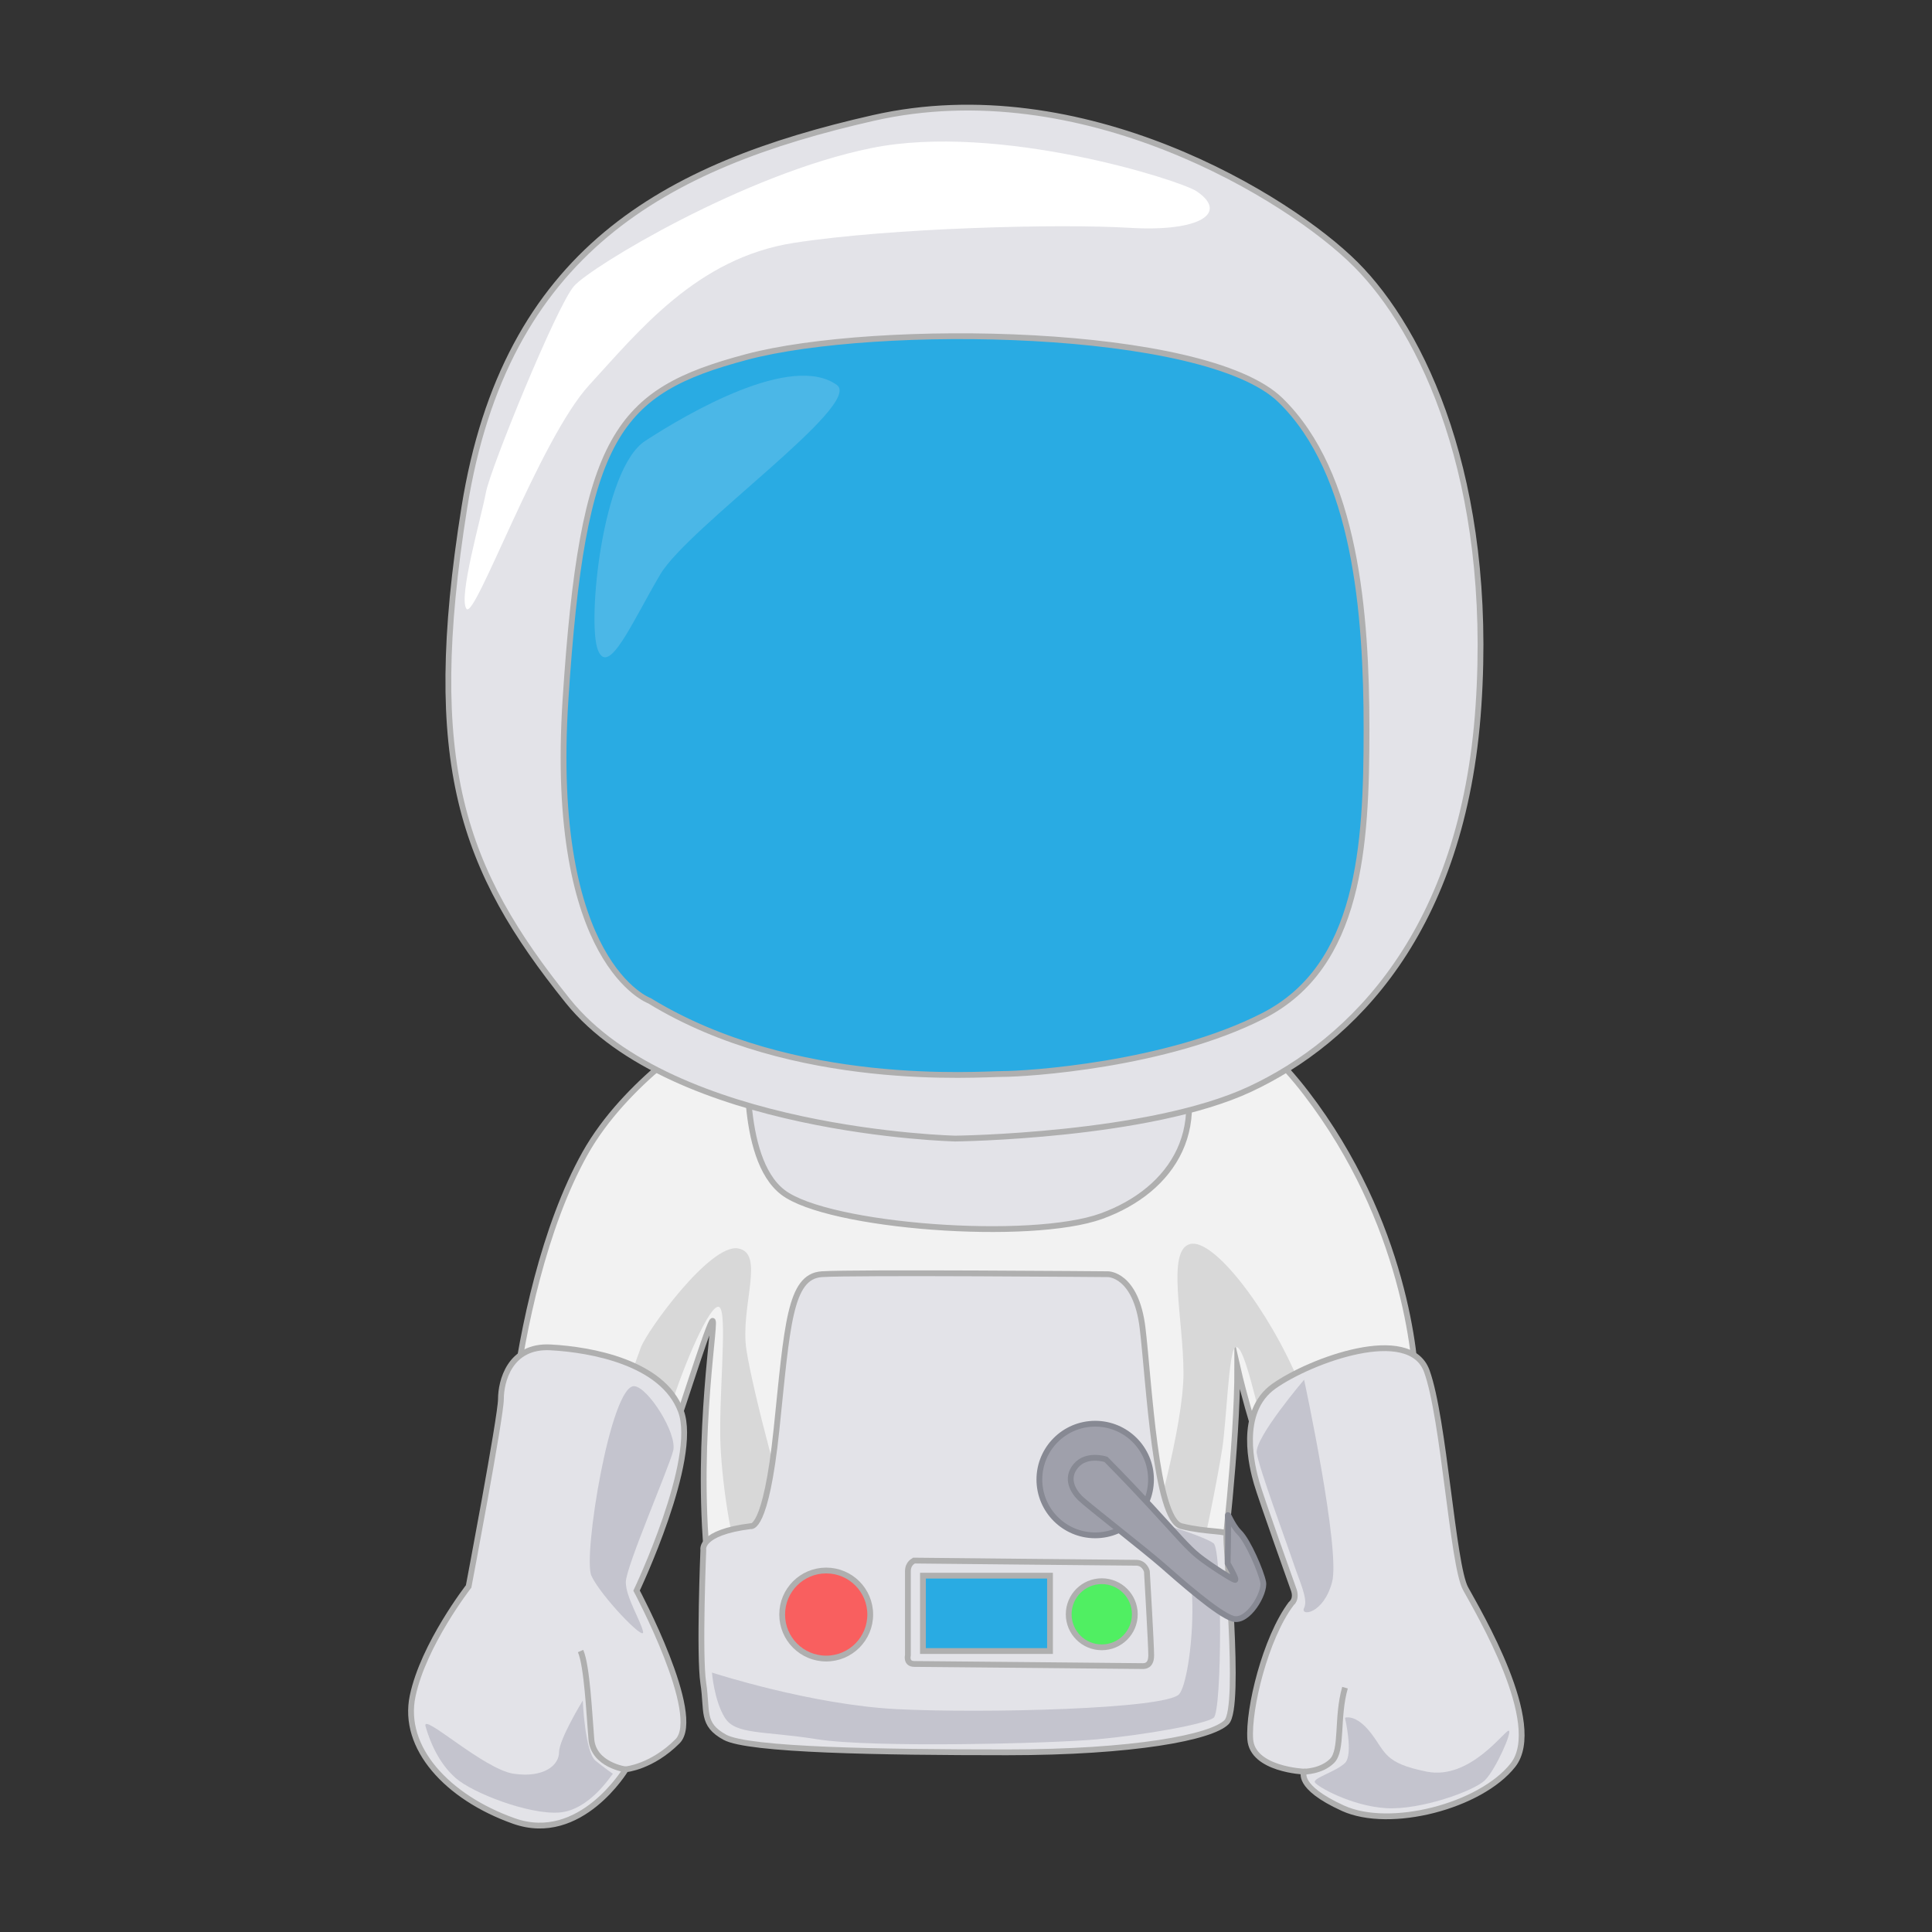 <svg id="Layer_2" data-name="Layer 2" xmlns="http://www.w3.org/2000/svg" viewBox="0 0 1000 1000"><rect x="0" y="0" width="1000" height="1000" fill="#333333" stroke="none"/><defs><style>.cls-1{fill:#f2f2f2;}.cls-1,.cls-2,.cls-5,.cls-6,.cls-7{stroke:#afafaf;}.cls-1,.cls-2,.cls-5,.cls-6,.cls-7,.cls-8{stroke-miterlimit:10;stroke-width:3px;}.cls-2{fill:#e3e3e8;}.cls-3{fill:#d8d8d8;}.cls-4{fill:#c4c4ce;}.cls-5{fill:#f95f5f;}.cls-6{fill:#29abe3;}.cls-7{fill:#50ef62;}.cls-8{fill:#9fa0ab;stroke:#878993;}.cls-9{fill:#fff;}.cls-10{fill:#4bb7e7;}</style></defs><title>astronaut</title><path class="cls-1" d="M366.27,533.6s-42.35,25.63-63.53,63.52-32.32,91.39-36.77,127,76.9,30.1,80.24,23.41,19-58,22.29-63.53-8.92,58-2.23,124.83,266.36,3.34,266.36,3.34,7.81-63.53,7.81-104.76c0,0,7.8,34.55,20.06,64.64s72.44-39,72.44-53.5-5.57-85.81-56.84-152.68-99.19-46.81-99.19-46.81Z"/><path class="cls-2" d="M387.45,540.28s-5.58,59.07,17.83,76.9,128.16,25.64,164.94,12.26,59.07-46.81,35.67-92.5S387.45,540.28,387.45,540.28Z"/><path class="cls-3" d="M410.85,792.16c-3.34-5.57-21.18-71.33-24.52-93.62s10-50.15-4.46-52.38-46.81,42.35-50.15,51.27-16.72,46.81-14.49,49,23.41,1.12,31.21-22.29,21.17-53.49,24.52-46.8-1.12,47.92,0,71.32,6.68,56.84,11.14,60.19S410.85,792.16,410.85,792.16Z"/><path class="cls-3" d="M595.86,795.5s16.71-56.84,16.71-84.7-8.91-63.53,3.35-66.87,41.23,34.55,56.84,72.44,21.17,69.1,20.06,70.22-30.09-10-37.9-42.35-12.25-49-15.6-46.81-4.46,37.89-6.69,52.38-10,53.49-11.14,54.61S595.86,795.5,595.86,795.5Z"/><path class="cls-2" d="M388.56,789.93s7.8,3.34,13.37-50.15,6.69-79.13,23.41-80.25,148.23,0,148.23,0,14.48,0,17.83,27.87,6.69,99.19,20.06,102.53,24.52,2.23,23.4,4.46,7.81,89.16,0,97S586.94,907,521.19,907s-133.74-1.11-146-7.8-8.92-13.37-11.15-27.86,0-69.1,0-69.1S361.81,793.27,388.56,789.93Z"/><path class="cls-2" d="M669.41,822.25s-16.71-46.81-18.94-54.61-10-36.78,8.91-50.15,70.22-32.32,79.13-7.8S751.89,810,758.57,822.25s41.24,70.21,24.52,91.39-63.52,33.43-88,22.29S675,917,675,917s-26.75-1.11-27.87-16.72,7.8-52.38,21.18-70.21C668.3,830.05,671.64,827.82,669.41,822.25Z"/><path class="cls-2" d="M242.56,821.14s16.72-88,16.72-97,4.46-27.86,25.63-26.74,58.1,7.85,67.5,32.9-22.92,93-22.92,93,34.55,64.65,21.18,78-26.75,14.49-26.75,14.49-23.41,39-57.95,26.75-58-37.9-52.39-64.65S242.56,821.14,242.56,821.14Z"/><path class="cls-4" d="M604.77,789.93c-1.39-.74,19,5.57,23.41,8.92s4.45,86.93,0,90.27S592.51,898,568,900.26s-117,4.46-144.88,0-42.35-2.22-47.92-11.14-6.69-23.4-6.69-23.4,51.27,16.71,95.85,18.94,139.31,0,146-7.8S623.72,800,604.77,789.93Z"/><circle class="cls-5" cx="427.64" cy="835.68" r="22.79"/><path class="cls-2" d="M469.92,813.33V856.8s-1.12,4.46,3.34,4.46,117,1.11,118.14,1.11,4.46,0,4.46-5.57-2.23-43.47-2.23-43.47-1.12-4.45-5.58-4.45-114.79-1.12-114.79-1.12S469.92,808.88,469.92,813.33Z"/><rect class="cls-6" x="477.72" y="815.56" width="65.76" height="39.01"/><circle class="cls-7" cx="570.27" cy="835.54" r="17.11"/><circle class="cls-8" cx="566.87" cy="765.8" r="28.89"/><path class="cls-8" d="M572.45,755.38s-10-3.34-15.6,3.34-1.12,13.38,2.23,16.72,33.43,26.75,42.35,34.55,29,25.63,36.78,27.86,16.71-13.37,15.6-18.94-7.8-21.18-12.26-25.64-6.36-11.73-6-8.09-.11,24-.11,24,5,8.59,3.84,8.59S626,810,620.38,805.53s-11.15-11.14-24.52-25.63S572.45,755.38,572.45,755.38Z"/><path class="cls-2" d="M494.44,589.32S348.44,586,293.83,518s-74.67-122.59-53.5-255.22S344,85.57,452.09,61.05s215.09,41.24,249.64,75.79,71.33,111.44,63.53,228.47S699.5,539.17,647.12,563.69,494.44,589.32,494.44,589.32Z"/><path class="cls-6" d="M336.18,518s-52.38-18.94-43.47-156,26.75-159.37,93.62-177.2,237.39-15.6,276.4,22.29,44.58,110.33,44.58,170.52S704,500.16,653.81,525.79,531.22,555.89,519,555.89,410.85,563.69,336.18,518Z"/><path class="cls-9" d="M619.26,98.94c-8.4-5.6-102.53-35.66-168.29-22.29S306.09,138,297.17,148s-43.46,94.73-45.69,107-14.49,54.61-10,60.18,37.89-88,63.52-115.9,55.73-65.76,105.88-73.56,137.08-10,173.86-7.8S636,110.09,619.26,98.94Z"/><path class="cls-10" d="M433.14,199.25c13.87,9.91-76.9,73.55-91.39,98.07s-26.75,53.5-32.32,39,2.23-93.62,24.52-108.11S409.74,182.53,433.14,199.25Z"/><path class="cls-2" d="M675,917s8.91,0,14.48-5.57,2.23-22.29,6.69-37.89"/><path class="cls-2" d="M323.92,915.87s-16.72-2.23-17.83-15.61-2.23-37.89-5.58-45.69"/><path class="cls-4" d="M317.23,918.1c-1.11,1.11-12.26,18.94-27.86,20.06s-44.58-10-53.5-17.83-13.37-19-15.6-26.75,30.09,22.29,45.7,24.52,23.4-4.46,23.4-11.15,12.26-26.75,12.26-26.75,1.11,26.75,6.69,31.21S317.23,918.1,317.23,918.1Z"/><path class="cls-4" d="M696.16,889.12s4.46,19,0,23.4-16.72,7.81-15.6,10,18.94,12.26,36.78,13.38S763,927,768.6,921.44s14.49-25.63,12.26-25.63S760.8,921.44,738.51,917s-21.17-10-29-20.06S696.16,889.12,696.16,889.12Z"/><path class="cls-4" d="M675,714.14s-25.64,30.1-24.52,37.9,15.6,46.81,18.94,56.84,7.8,18.94,5.58,23.4,10,3.34,14.48-13.37S675,714.14,675,714.14Z"/><path class="cls-4" d="M328.38,717.49c7.1.64,22.29,24.52,20.06,33.43s-24.52,60.19-24.52,68,7.8,20.06,8.92,25.63-22.29-18.95-26.75-29S316.12,716.37,328.38,717.49Z"/></svg>
